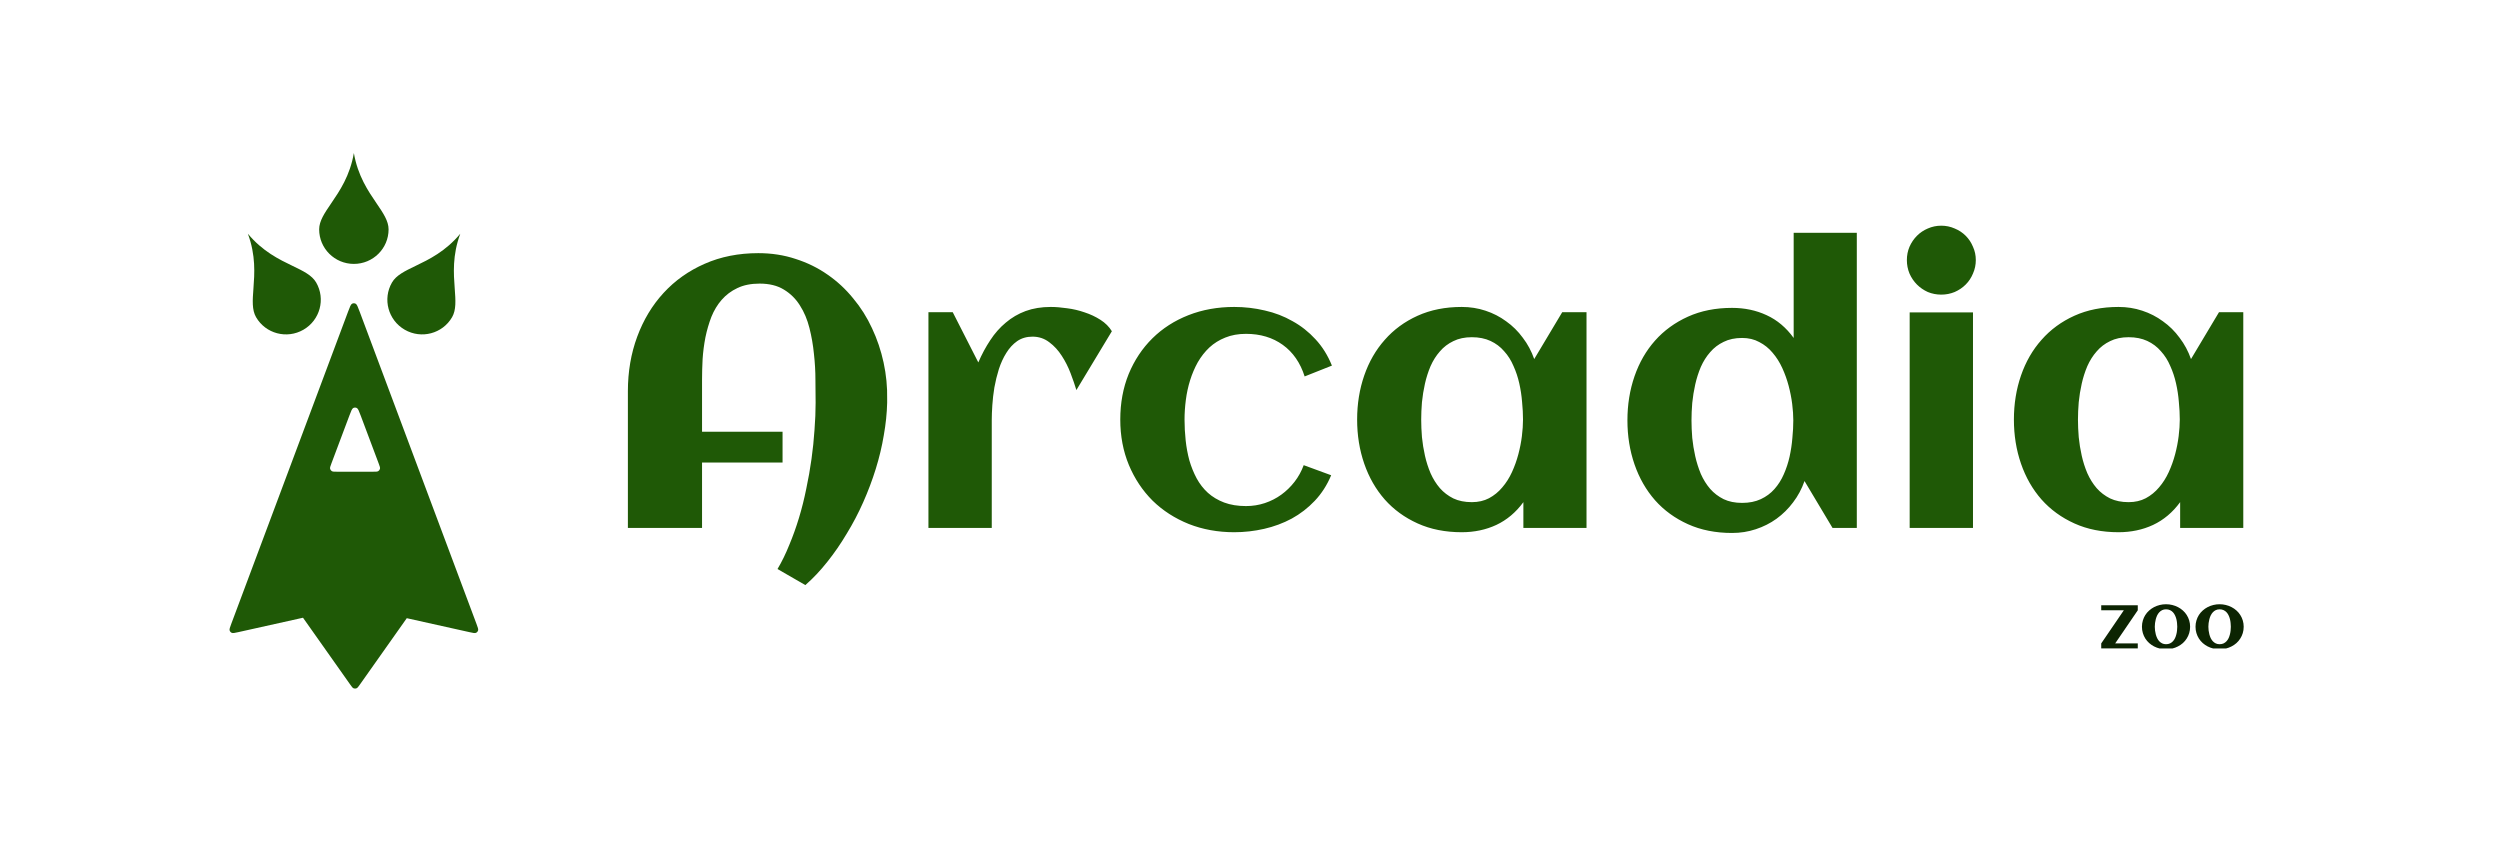 <svg width="1307" height="440" viewBox="0 0 1307 440" fill="none" xmlns="http://www.w3.org/2000/svg">
<path fill-rule="evenodd" clip-rule="evenodd" d="M185.004 80C187.032 91.891 192.457 99.846 196.851 106.289C200.323 111.379 203.151 115.526 203.151 119.925C203.151 129.891 195.027 137.97 185.004 137.97C174.982 137.97 166.857 129.891 166.857 119.925C166.857 115.526 169.685 111.379 173.157 106.289C177.551 99.846 182.977 91.891 185.004 80ZM237.731 150.863C237.152 143.09 236.438 133.493 240.638 122.184C232.927 131.469 224.244 135.65 217.211 139.037C211.655 141.712 207.129 143.892 204.925 147.701C199.934 156.332 202.923 167.384 211.603 172.386C220.283 177.389 231.365 174.447 236.357 165.817C238.56 162.007 238.188 157.005 237.731 150.863ZM153.012 139.039C145.98 135.652 137.297 131.471 129.586 122.186C133.785 133.495 133.071 143.092 132.493 150.865C132.036 157.006 131.663 162.009 133.867 165.819C138.858 174.449 149.941 177.391 158.621 172.388C167.3 167.386 170.29 156.334 165.298 147.703C163.095 143.894 158.569 141.714 153.012 139.039ZM184.068 158.781C183.394 159.136 182.931 160.376 182.004 162.854L120.873 326.244C120.2 328.042 119.863 328.942 120.052 329.582C120.216 330.14 120.615 330.599 121.145 330.839C121.754 331.115 122.691 330.906 124.565 330.488L124.566 330.488L124.566 330.488L158.412 322.95L183.009 357.767C183.889 359.013 184.33 359.636 184.877 359.856C185.355 360.048 185.89 360.048 186.369 359.856C186.916 359.636 187.356 359.013 188.236 357.767L212.664 323.189L245.436 330.488L245.436 330.488L245.436 330.488C247.311 330.906 248.248 331.115 248.856 330.839C249.386 330.599 249.785 330.14 249.949 329.582C250.138 328.942 249.802 328.042 249.128 326.244L187.998 162.854C187.071 160.376 186.607 159.136 185.933 158.781C185.35 158.474 184.652 158.474 184.068 158.781ZM182.62 217.369C183.547 214.899 184.011 213.664 184.684 213.309C185.268 213.002 185.965 213.002 186.548 213.309C187.221 213.664 187.685 214.899 188.612 217.369L197.967 242.287C198.513 243.74 198.785 244.467 198.656 245.048C198.542 245.557 198.234 246.001 197.798 246.286C197.299 246.612 196.523 246.612 194.971 246.612H176.261C174.709 246.612 173.933 246.612 173.434 246.286C172.998 246.001 172.69 245.557 172.577 245.048C172.447 244.467 172.72 243.74 173.265 242.287L182.62 217.369Z" fill="#1F5906"/>
<g clip-path="url(#clip0_301_2764)">
<path d="M463.806 208.715V210.57C463.676 216.039 463.09 221.703 462.048 227.562C461.072 233.422 459.672 239.281 457.849 245.141C456.026 251 453.845 256.794 451.306 262.523C448.767 268.253 445.902 273.721 442.712 278.93C439.587 284.203 436.202 289.118 432.556 293.676C428.91 298.298 425.069 302.367 421.033 305.883L406.482 297.484C408.76 293.643 410.811 289.444 412.634 284.887C414.522 280.395 416.215 275.674 417.712 270.727C419.21 265.779 420.479 260.701 421.521 255.492C422.628 250.284 423.539 245.108 424.255 239.965C424.971 234.822 425.492 229.776 425.818 224.828C426.208 219.815 426.404 215.062 426.404 210.57C426.404 207.055 426.371 203.083 426.306 198.656C426.306 194.164 426.046 189.607 425.525 184.984C425.069 180.362 424.288 175.87 423.181 171.508C422.074 167.081 420.414 163.142 418.201 159.691C416.052 156.241 413.253 153.474 409.802 151.391C406.417 149.307 402.185 148.266 397.107 148.266C392.615 148.266 388.741 149.047 385.486 150.609C382.296 152.107 379.561 154.158 377.283 156.762C375.069 159.301 373.279 162.263 371.912 165.648C370.609 169.034 369.568 172.615 368.787 176.391C368.07 180.102 367.582 183.878 367.322 187.719C367.126 191.495 367.029 195.076 367.029 198.461V225.707H409.119V241.82H367.029V276H328.259V204.516C328.259 194.294 329.887 184.789 333.142 176C336.397 167.211 340.987 159.594 346.912 153.148C352.901 146.638 360.063 141.56 368.396 137.914C376.794 134.203 386.137 132.348 396.423 132.348C403.389 132.348 409.9 133.357 415.954 135.375C422.074 137.328 427.641 140.062 432.654 143.578C437.667 147.029 442.126 151.163 446.033 155.98C450.004 160.733 453.292 165.941 455.896 171.605C458.565 177.27 460.583 183.259 461.951 189.574C463.318 195.889 463.936 202.27 463.806 208.715ZM581.287 173.168L562.732 203.93C561.951 201.326 560.941 198.396 559.704 195.141C558.468 191.885 556.938 188.858 555.115 186.059C553.292 183.194 551.111 180.818 548.572 178.93C546.033 176.977 543.103 176 539.783 176C536.723 176 534.053 176.781 531.775 178.344C529.561 179.906 527.673 181.957 526.111 184.496C524.548 186.97 523.246 189.802 522.204 192.992C521.228 196.117 520.447 199.307 519.861 202.562C519.34 205.753 518.982 208.845 518.787 211.84C518.591 214.77 518.494 217.309 518.494 219.457V276H485.388V163.207H498.083L511.462 189.477C513.285 185.245 515.369 181.371 517.712 177.855C520.056 174.275 522.758 171.215 525.818 168.676C528.878 166.072 532.328 164.053 536.169 162.621C540.076 161.189 544.47 160.473 549.353 160.473C551.892 160.473 554.724 160.701 557.849 161.156C560.974 161.547 564.034 162.263 567.029 163.305C570.024 164.281 572.79 165.583 575.329 167.211C577.869 168.839 579.854 170.824 581.287 173.168ZM696.326 191.137L682.068 196.801C679.789 189.639 675.981 184.138 670.642 180.297C665.303 176.456 658.891 174.535 651.404 174.535C647.367 174.535 643.754 175.186 640.564 176.488C637.439 177.725 634.672 179.451 632.263 181.664C629.919 183.878 627.901 186.449 626.208 189.379C624.581 192.309 623.246 195.434 622.204 198.754C621.163 202.074 620.414 205.525 619.958 209.105C619.503 212.621 619.275 216.039 619.275 219.359C619.275 222.94 619.47 226.553 619.861 230.199C620.251 233.845 620.902 237.361 621.814 240.746C622.79 244.066 624.06 247.191 625.622 250.121C627.185 252.986 629.138 255.492 631.482 257.641C633.891 259.789 636.723 261.482 639.978 262.719C643.298 263.956 647.107 264.574 651.404 264.574C654.854 264.574 658.142 264.053 661.267 263.012C664.392 261.97 667.257 260.505 669.861 258.617C672.465 256.729 674.776 254.483 676.794 251.879C678.813 249.275 680.408 246.378 681.579 243.188L695.935 248.461C693.787 253.604 690.922 258.064 687.341 261.84C683.826 265.551 679.822 268.643 675.329 271.117C670.837 273.526 666.02 275.316 660.876 276.488C655.733 277.66 650.525 278.246 645.251 278.246C636.723 278.246 628.813 276.814 621.521 273.949C614.229 271.02 607.914 266.951 602.576 261.742C597.302 256.469 593.168 250.251 590.173 243.09C587.178 235.863 585.681 227.953 585.681 219.359C585.681 210.701 587.146 202.758 590.076 195.531C593.07 188.305 597.204 182.087 602.478 176.879C607.751 171.671 614.034 167.634 621.326 164.77C628.617 161.905 636.593 160.473 645.251 160.473C650.72 160.473 656.059 161.091 661.267 162.328C666.475 163.5 671.293 165.355 675.72 167.895C680.212 170.368 684.216 173.526 687.732 177.367C691.313 181.208 694.177 185.798 696.326 191.137ZM829.431 276H796.423V262.523C792.517 267.862 787.797 271.833 782.263 274.438C776.794 276.977 770.772 278.246 764.197 278.246C755.603 278.246 747.921 276.716 741.15 273.656C734.379 270.596 728.65 266.43 723.962 261.156C719.275 255.818 715.694 249.568 713.22 242.406C710.746 235.245 709.509 227.562 709.509 219.359C709.509 211.156 710.746 203.474 713.22 196.312C715.694 189.151 719.275 182.934 723.962 177.66C728.65 172.322 734.379 168.122 741.15 165.062C747.921 162.003 755.603 160.473 764.197 160.473C768.559 160.473 772.693 161.124 776.599 162.426C780.57 163.728 784.184 165.583 787.439 167.992C790.759 170.336 793.656 173.201 796.13 176.586C798.669 179.906 800.655 183.617 802.087 187.719L816.736 163.207H829.431V276ZM796.228 219.359C796.228 216.43 796.065 213.337 795.74 210.082C795.479 206.827 794.991 203.604 794.275 200.414C793.559 197.224 792.55 194.197 791.247 191.332C790.01 188.402 788.383 185.831 786.365 183.617C784.412 181.339 782.035 179.548 779.236 178.246C776.436 176.944 773.181 176.293 769.47 176.293C765.759 176.293 762.537 176.977 759.802 178.344C757.068 179.646 754.724 181.436 752.771 183.715C750.818 185.928 749.19 188.5 747.888 191.43C746.651 194.359 745.675 197.419 744.958 200.609C744.242 203.799 743.721 207.022 743.396 210.277C743.135 213.467 743.005 216.495 743.005 219.359C743.005 222.224 743.135 225.284 743.396 228.539C743.721 231.794 744.242 235.017 744.958 238.207C745.675 241.397 746.651 244.457 747.888 247.387C749.19 250.316 750.818 252.921 752.771 255.199C754.724 257.413 757.068 259.203 759.802 260.57C762.537 261.872 765.759 262.523 769.47 262.523C772.856 262.523 775.85 261.84 778.454 260.473C781.124 259.04 783.435 257.152 785.388 254.809C787.406 252.465 789.099 249.796 790.466 246.801C791.833 243.806 792.94 240.714 793.787 237.523C794.633 234.333 795.251 231.176 795.642 228.051C796.033 224.861 796.228 221.964 796.228 219.359ZM970.74 276H958.044L943.396 251.488C941.964 255.59 939.978 259.301 937.439 262.621C934.965 265.941 932.068 268.806 928.747 271.215C925.492 273.559 921.879 275.382 917.908 276.684C914.001 277.986 909.867 278.637 905.505 278.637C896.912 278.637 889.229 277.107 882.458 274.047C875.688 270.987 869.958 266.82 865.271 261.547C860.583 256.208 857.003 249.958 854.529 242.797C852.055 235.635 850.818 227.953 850.818 219.75C850.818 211.547 852.055 203.865 854.529 196.703C857.003 189.542 860.583 183.324 865.271 178.051C869.958 172.777 875.688 168.611 882.458 165.551C889.229 162.491 896.912 160.961 905.505 160.961C912.081 160.961 918.103 162.23 923.572 164.77C929.106 167.309 933.826 171.28 937.732 176.684V121.703H970.74V276ZM937.537 219.75C937.537 217.146 937.341 214.281 936.951 211.156C936.56 208.031 935.941 204.874 935.095 201.684C934.249 198.493 933.142 195.401 931.775 192.406C930.408 189.411 928.715 186.742 926.697 184.398C924.744 182.055 922.432 180.199 919.763 178.832C917.159 177.4 914.164 176.684 910.779 176.684C907.068 176.684 903.845 177.367 901.111 178.734C898.376 180.036 896.033 181.827 894.079 184.105C892.126 186.319 890.499 188.891 889.197 191.82C887.96 194.75 886.983 197.81 886.267 201C885.551 204.19 885.03 207.413 884.704 210.668C884.444 213.858 884.314 216.885 884.314 219.75C884.314 222.615 884.444 225.674 884.704 228.93C885.03 232.12 885.551 235.31 886.267 238.5C886.983 241.69 887.96 244.783 889.197 247.777C890.499 250.707 892.126 253.311 894.079 255.59C896.033 257.803 898.376 259.594 901.111 260.961C903.845 262.263 907.068 262.914 910.779 262.914C914.49 262.914 917.745 262.263 920.544 260.961C923.344 259.659 925.72 257.901 927.673 255.688C929.691 253.409 931.319 250.837 932.556 247.973C933.858 245.043 934.867 241.983 935.583 238.793C936.3 235.538 936.788 232.283 937.048 229.027C937.374 225.772 937.537 222.68 937.537 219.75ZM1032.95 135.961C1032.95 138.435 1032.46 140.779 1031.48 142.992C1030.57 145.206 1029.3 147.126 1027.67 148.754C1026.05 150.382 1024.13 151.684 1021.91 152.66C1019.7 153.572 1017.35 154.027 1014.88 154.027C1012.41 154.027 1010.06 153.572 1007.85 152.66C1005.7 151.684 1003.81 150.382 1002.18 148.754C1000.56 147.126 999.255 145.206 998.279 142.992C997.367 140.779 996.912 138.435 996.912 135.961C996.912 133.487 997.367 131.176 998.279 129.027C999.255 126.814 1000.56 124.893 1002.18 123.266C1003.81 121.638 1005.7 120.368 1007.85 119.457C1010.06 118.48 1012.41 117.992 1014.88 117.992C1017.35 117.992 1019.7 118.48 1021.91 119.457C1024.13 120.368 1026.05 121.638 1027.67 123.266C1029.3 124.893 1030.57 126.814 1031.48 129.027C1032.46 131.176 1032.95 133.487 1032.95 135.961ZM1031.48 276H998.376V163.305H1031.48V276ZM1172.79 276H1139.78V262.523C1135.88 267.862 1131.16 271.833 1125.62 274.438C1120.15 276.977 1114.13 278.246 1107.56 278.246C1098.96 278.246 1091.28 276.716 1084.51 273.656C1077.74 270.596 1072.01 266.43 1067.32 261.156C1062.63 255.818 1059.05 249.568 1056.58 242.406C1054.11 235.245 1052.87 227.562 1052.87 219.359C1052.87 211.156 1054.11 203.474 1056.58 196.312C1059.05 189.151 1062.63 182.934 1067.32 177.66C1072.01 172.322 1077.74 168.122 1084.51 165.062C1091.28 162.003 1098.96 160.473 1107.56 160.473C1111.92 160.473 1116.05 161.124 1119.96 162.426C1123.93 163.728 1127.54 165.583 1130.8 167.992C1134.12 170.336 1137.02 173.201 1139.49 176.586C1142.03 179.906 1144.01 183.617 1145.45 187.719L1160.1 163.207H1172.79V276ZM1139.59 219.359C1139.59 216.43 1139.42 213.337 1139.1 210.082C1138.84 206.827 1138.35 203.604 1137.63 200.414C1136.92 197.224 1135.91 194.197 1134.61 191.332C1133.37 188.402 1131.74 185.831 1129.72 183.617C1127.77 181.339 1125.39 179.548 1122.6 178.246C1119.8 176.944 1116.54 176.293 1112.83 176.293C1109.12 176.293 1105.9 176.977 1103.16 178.344C1100.43 179.646 1098.08 181.436 1096.13 183.715C1094.18 185.928 1092.55 188.5 1091.25 191.43C1090.01 194.359 1089.03 197.419 1088.32 200.609C1087.6 203.799 1087.08 207.022 1086.76 210.277C1086.49 213.467 1086.36 216.495 1086.36 219.359C1086.36 222.224 1086.49 225.284 1086.76 228.539C1087.08 231.794 1087.6 235.017 1088.32 238.207C1089.03 241.397 1090.01 244.457 1091.25 247.387C1092.55 250.316 1094.18 252.921 1096.13 255.199C1098.08 257.413 1100.43 259.203 1103.16 260.57C1105.9 261.872 1109.12 262.523 1112.83 262.523C1116.21 262.523 1119.21 261.84 1121.81 260.473C1124.48 259.04 1126.79 257.152 1128.75 254.809C1130.77 252.465 1132.46 249.796 1133.83 246.801C1135.19 243.806 1136.3 240.714 1137.15 237.523C1137.99 234.333 1138.61 231.176 1139 228.051C1139.39 224.861 1139.59 221.964 1139.59 219.359Z" fill="#1F5906"/>
<path d="M1117.63 339H1098.52V336.383L1110.34 319.059H1098.52V316.441H1117.63V319.059L1105.81 336.383H1117.63V339ZM1144.99 327.672C1144.99 328.844 1144.83 329.944 1144.52 330.973C1144.21 332.001 1143.77 332.952 1143.21 333.824C1142.67 334.697 1142 335.484 1141.22 336.188C1140.44 336.878 1139.58 337.464 1138.64 337.945C1137.72 338.427 1136.72 338.798 1135.65 339.059C1134.6 339.319 1133.51 339.449 1132.39 339.449C1131.27 339.449 1130.18 339.319 1129.13 339.059C1128.08 338.798 1127.08 338.427 1126.14 337.945C1125.22 337.464 1124.36 336.878 1123.58 336.188C1122.8 335.484 1122.13 334.697 1121.57 333.824C1121.02 332.952 1120.6 332.001 1120.28 330.973C1119.97 329.931 1119.81 328.831 1119.81 327.672C1119.81 326.513 1119.97 325.419 1120.28 324.391C1120.6 323.349 1121.02 322.392 1121.57 321.52C1122.13 320.647 1122.8 319.866 1123.58 319.176C1124.36 318.473 1125.22 317.88 1126.14 317.398C1127.08 316.917 1128.08 316.546 1129.13 316.285C1130.18 316.025 1131.27 315.895 1132.39 315.895C1133.51 315.895 1134.6 316.025 1135.65 316.285C1136.72 316.546 1137.72 316.917 1138.64 317.398C1139.58 317.88 1140.44 318.473 1141.22 319.176C1142 319.866 1142.67 320.647 1143.21 321.52C1143.77 322.392 1144.21 323.349 1144.52 324.391C1144.83 325.419 1144.99 326.513 1144.99 327.672ZM1138.27 327.672C1138.27 327.047 1138.23 326.389 1138.15 325.699C1138.09 324.996 1137.97 324.312 1137.8 323.648C1137.63 322.971 1137.4 322.327 1137.1 321.715C1136.81 321.09 1136.45 320.549 1136.02 320.094C1135.6 319.625 1135.08 319.254 1134.48 318.98C1133.88 318.694 1133.19 318.551 1132.39 318.551C1131.64 318.551 1130.97 318.694 1130.38 318.98C1129.79 319.267 1129.28 319.651 1128.84 320.133C1128.41 320.602 1128.04 321.148 1127.74 321.773C1127.46 322.398 1127.22 323.049 1127.04 323.727C1126.86 324.391 1126.73 325.068 1126.65 325.758C1126.57 326.435 1126.53 327.073 1126.53 327.672C1126.53 328.271 1126.57 328.915 1126.65 329.605C1126.73 330.283 1126.86 330.96 1127.04 331.637C1127.22 332.314 1127.46 332.965 1127.74 333.59C1128.04 334.202 1128.41 334.749 1128.84 335.23C1129.28 335.699 1129.79 336.077 1130.38 336.363C1130.97 336.65 1131.64 336.793 1132.39 336.793C1133.17 336.793 1133.86 336.656 1134.46 336.383C1135.06 336.096 1135.58 335.719 1136.01 335.25C1136.45 334.781 1136.81 334.241 1137.1 333.629C1137.39 333.017 1137.61 332.372 1137.78 331.695C1137.96 331.018 1138.09 330.335 1138.15 329.645C1138.23 328.954 1138.27 328.297 1138.27 327.672ZM1173 327.672C1173 328.844 1172.84 329.944 1172.53 330.973C1172.22 332.001 1171.78 332.952 1171.22 333.824C1170.67 334.697 1170.01 335.484 1169.23 336.188C1168.45 336.878 1167.59 337.464 1166.65 337.945C1165.73 338.427 1164.73 338.798 1163.66 339.059C1162.61 339.319 1161.52 339.449 1160.4 339.449C1159.28 339.449 1158.19 339.319 1157.14 339.059C1156.08 338.798 1155.09 338.427 1154.15 337.945C1153.23 337.464 1152.37 336.878 1151.59 336.188C1150.81 335.484 1150.14 334.697 1149.58 333.824C1149.03 332.952 1148.6 332.001 1148.29 330.973C1147.98 329.931 1147.82 328.831 1147.82 327.672C1147.82 326.513 1147.98 325.419 1148.29 324.391C1148.6 323.349 1149.03 322.392 1149.58 321.52C1150.14 320.647 1150.81 319.866 1151.59 319.176C1152.37 318.473 1153.23 317.88 1154.15 317.398C1155.09 316.917 1156.08 316.546 1157.14 316.285C1158.19 316.025 1159.28 315.895 1160.4 315.895C1161.52 315.895 1162.61 316.025 1163.66 316.285C1164.73 316.546 1165.73 316.917 1166.65 317.398C1167.59 317.88 1168.45 318.473 1169.23 319.176C1170.01 319.866 1170.67 320.647 1171.22 321.52C1171.78 322.392 1172.22 323.349 1172.53 324.391C1172.84 325.419 1173 326.513 1173 327.672ZM1166.28 327.672C1166.28 327.047 1166.24 326.389 1166.16 325.699C1166.1 324.996 1165.98 324.312 1165.81 323.648C1165.64 322.971 1165.41 322.327 1165.11 321.715C1164.82 321.09 1164.46 320.549 1164.03 320.094C1163.6 319.625 1163.09 319.254 1162.49 318.98C1161.89 318.694 1161.19 318.551 1160.4 318.551C1159.64 318.551 1158.97 318.694 1158.39 318.98C1157.8 319.267 1157.29 319.651 1156.85 320.133C1156.42 320.602 1156.05 321.148 1155.75 321.773C1155.46 322.398 1155.23 323.049 1155.05 323.727C1154.87 324.391 1154.74 325.068 1154.66 325.758C1154.58 326.435 1154.54 327.073 1154.54 327.672C1154.54 328.271 1154.58 328.915 1154.66 329.605C1154.74 330.283 1154.87 330.96 1155.05 331.637C1155.23 332.314 1155.46 332.965 1155.75 333.59C1156.05 334.202 1156.42 334.749 1156.85 335.23C1157.29 335.699 1157.8 336.077 1158.39 336.363C1158.97 336.65 1159.64 336.793 1160.4 336.793C1161.18 336.793 1161.87 336.656 1162.47 336.383C1163.07 336.096 1163.58 335.719 1164.01 335.25C1164.46 334.781 1164.82 334.241 1165.11 333.629C1165.39 333.017 1165.62 332.372 1165.79 331.695C1165.97 331.018 1166.1 330.335 1166.16 329.645C1166.24 328.954 1166.28 328.297 1166.28 327.672Z" fill="#0C2402"/>
</g>
<defs>
<clipPath id="clip0_301_2764">
<rect width="873" height="238" fill="white" transform="translate(314.001 101)"/>
</clipPath>
</defs>
</svg>
